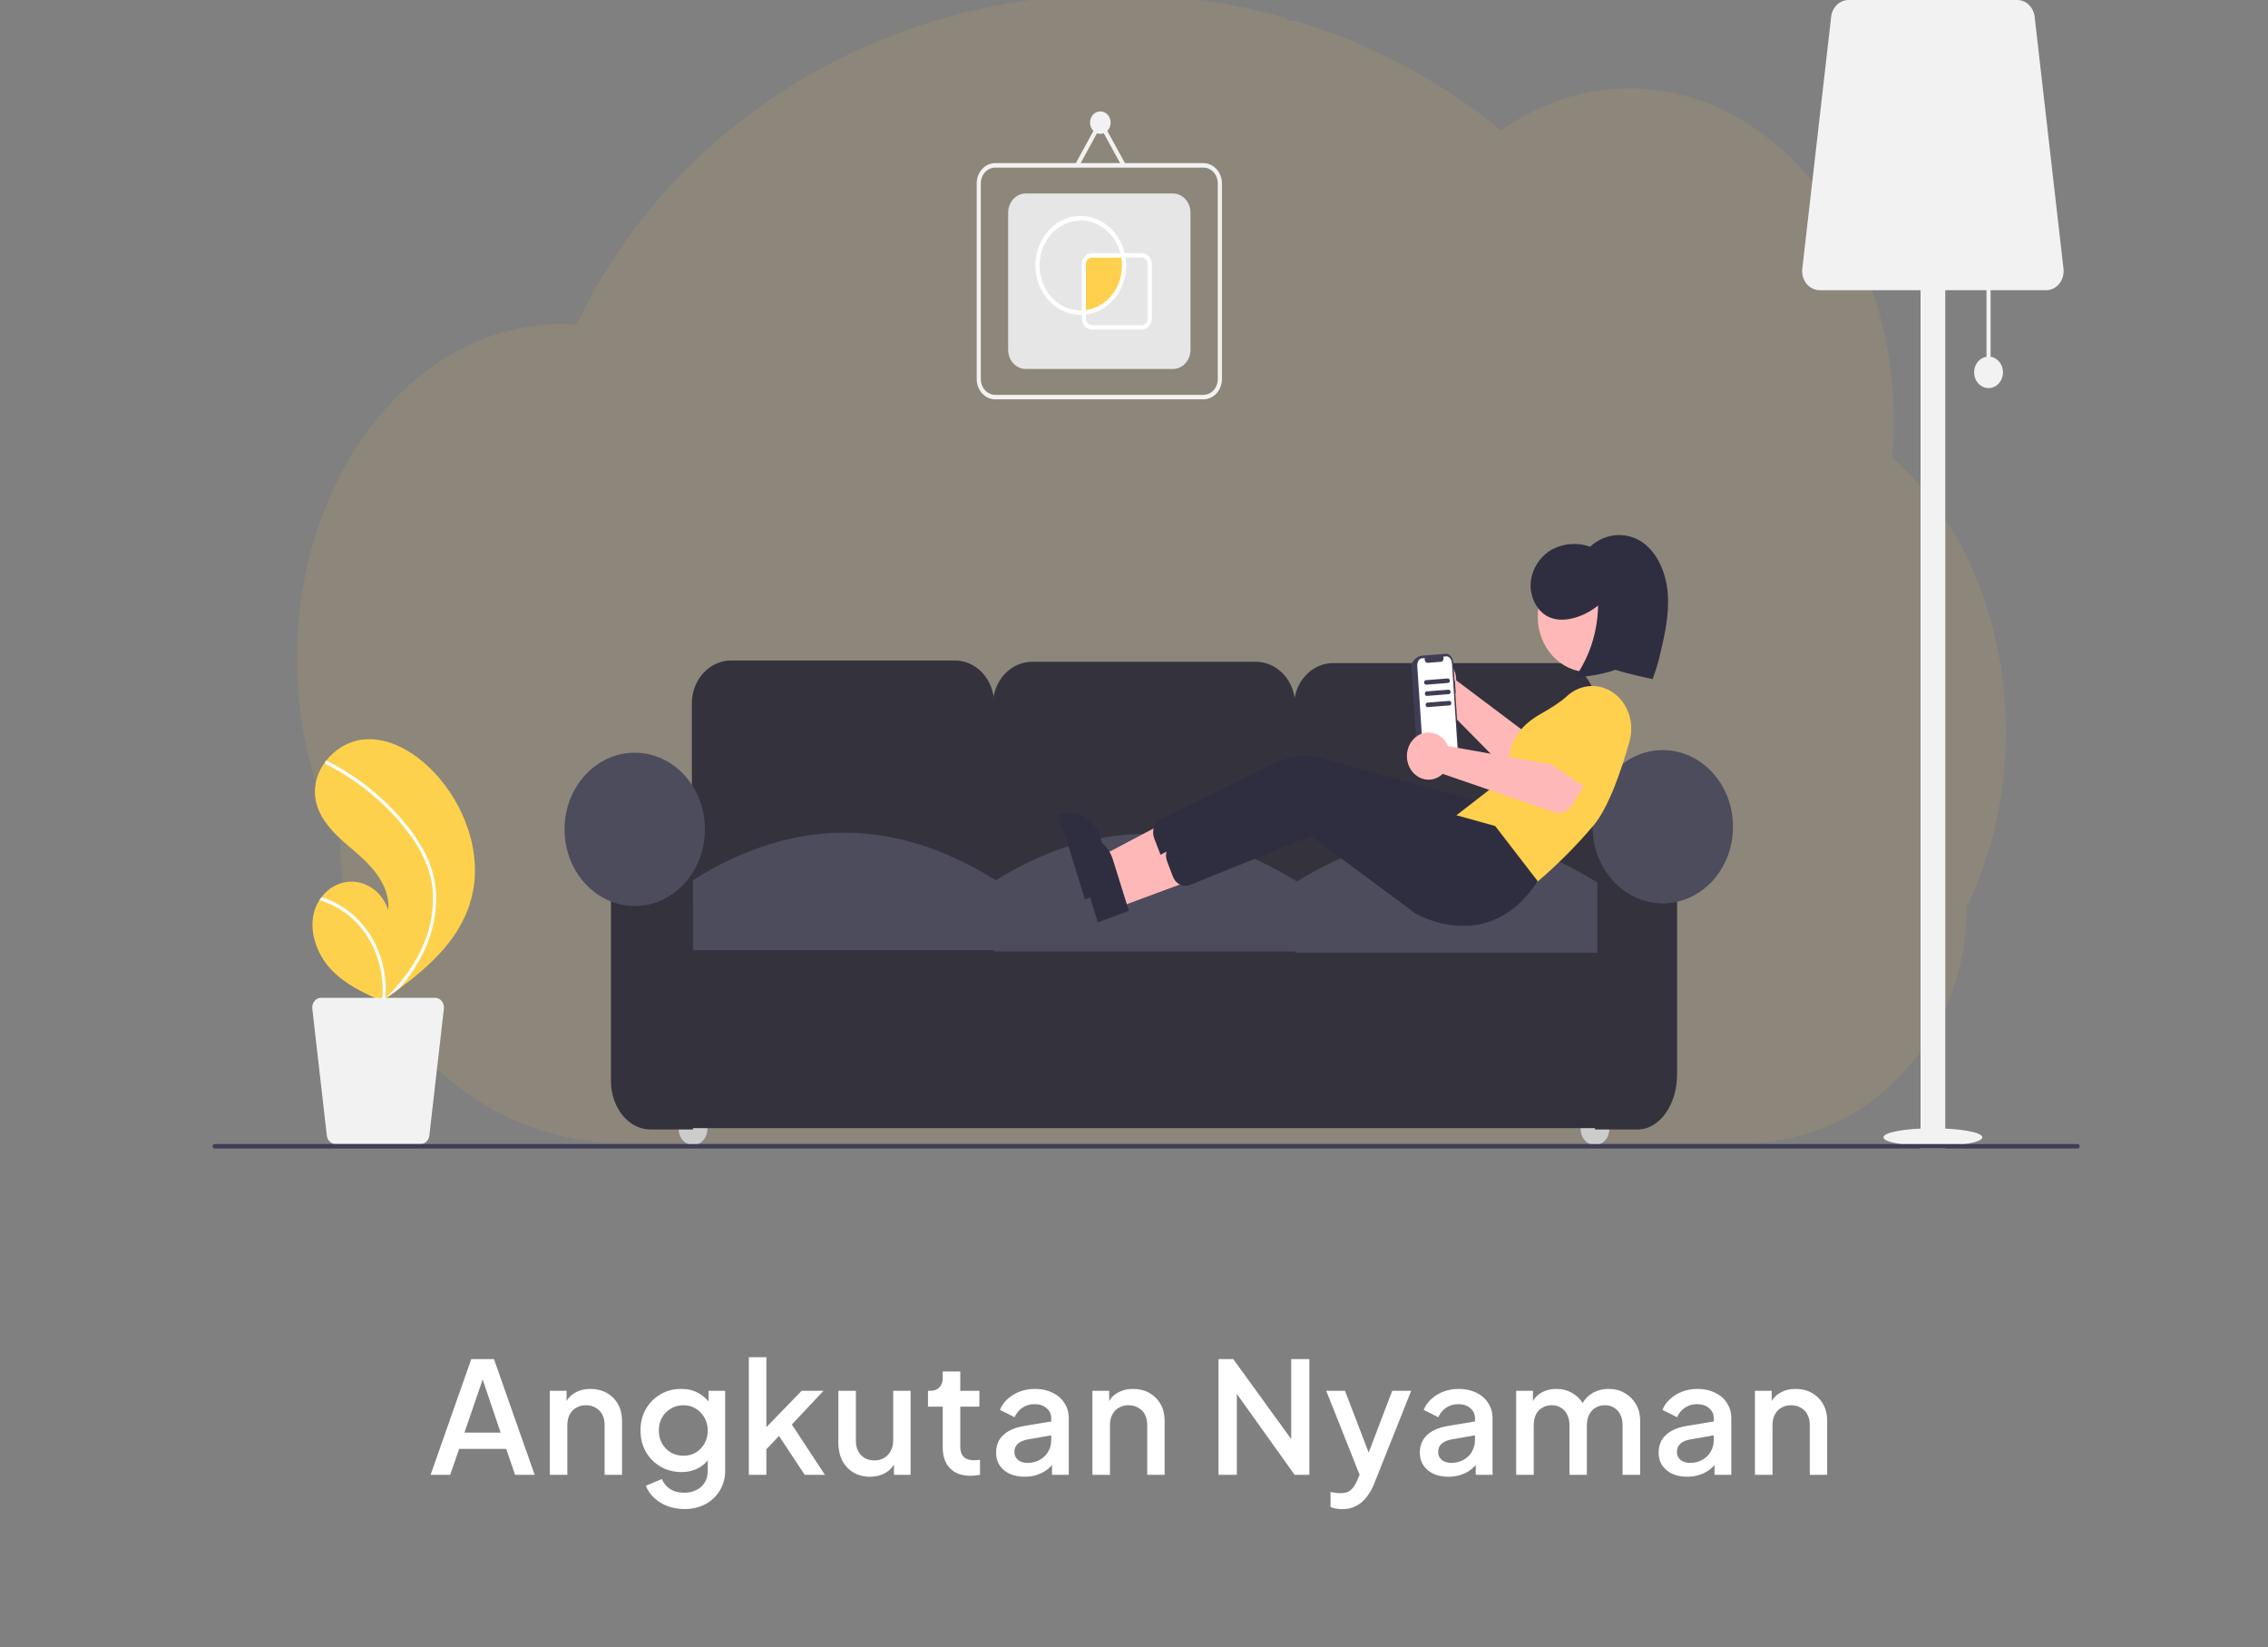 <svg width="146" height="106" viewBox="0 0 146 106" fill="none" xmlns="http://www.w3.org/2000/svg">
<rect x="0" y="0" width="146" height="106" fill="#808080" stroke="none"/>
<path d="M27.718 94.916L30.338 87.466H31.798L34.418 94.916H33.158L32.588 93.246H29.558L28.978 94.916H27.718ZM29.898 92.197H32.228L30.908 88.296H31.238L29.898 92.197ZM35.392 94.916V89.507H36.472V90.567L36.342 90.427C36.475 90.087 36.689 89.83 36.982 89.656C37.275 89.477 37.615 89.386 38.002 89.386C38.402 89.386 38.755 89.473 39.062 89.647C39.369 89.82 39.609 90.06 39.782 90.367C39.955 90.673 40.042 91.026 40.042 91.427V94.916H38.922V91.727C38.922 91.453 38.872 91.223 38.772 91.037C38.672 90.843 38.529 90.697 38.342 90.597C38.162 90.49 37.955 90.436 37.722 90.436C37.489 90.436 37.279 90.49 37.092 90.597C36.912 90.697 36.772 90.843 36.672 91.037C36.572 91.23 36.522 91.46 36.522 91.727V94.916H35.392ZM44.061 97.117C43.668 97.117 43.305 97.053 42.971 96.927C42.638 96.8 42.351 96.623 42.111 96.397C41.871 96.177 41.691 95.916 41.571 95.617L42.611 95.186C42.705 95.44 42.875 95.65 43.121 95.817C43.375 95.983 43.685 96.067 44.051 96.067C44.338 96.067 44.595 96.01 44.821 95.897C45.048 95.79 45.228 95.63 45.361 95.416C45.495 95.21 45.561 94.96 45.561 94.666V93.447L45.761 93.677C45.575 94.023 45.315 94.287 44.981 94.466C44.655 94.647 44.285 94.737 43.871 94.737C43.371 94.737 42.921 94.62 42.521 94.386C42.121 94.153 41.805 93.833 41.571 93.427C41.345 93.02 41.231 92.563 41.231 92.056C41.231 91.543 41.345 91.087 41.571 90.686C41.805 90.287 42.118 89.97 42.511 89.737C42.905 89.503 43.355 89.386 43.861 89.386C44.275 89.386 44.641 89.477 44.961 89.656C45.288 89.83 45.555 90.083 45.761 90.416L45.611 90.697V89.507H46.681V94.666C46.681 95.133 46.568 95.55 46.341 95.916C46.121 96.29 45.815 96.583 45.421 96.796C45.028 97.01 44.575 97.117 44.061 97.117ZM44.001 93.686C44.301 93.686 44.568 93.617 44.801 93.477C45.035 93.33 45.218 93.136 45.351 92.897C45.491 92.65 45.561 92.373 45.561 92.067C45.561 91.76 45.491 91.483 45.351 91.237C45.211 90.99 45.025 90.796 44.791 90.656C44.558 90.51 44.295 90.436 44.001 90.436C43.695 90.436 43.421 90.51 43.181 90.656C42.941 90.796 42.751 90.99 42.611 91.237C42.478 91.477 42.411 91.753 42.411 92.067C42.411 92.367 42.478 92.64 42.611 92.886C42.751 93.133 42.941 93.33 43.181 93.477C43.421 93.617 43.695 93.686 44.001 93.686ZM48.204 94.916V87.347H49.334V92.416L48.894 92.306L51.604 89.507H53.014L50.974 91.677L53.104 94.916H51.804L49.904 92.046L50.574 91.957L48.974 93.656L49.334 92.906V94.916H48.204ZM56.008 95.037C55.601 95.037 55.245 94.947 54.938 94.766C54.631 94.58 54.391 94.323 54.218 93.996C54.051 93.663 53.968 93.28 53.968 92.847V89.507H55.098V92.746C55.098 92.993 55.148 93.21 55.248 93.397C55.348 93.583 55.488 93.73 55.668 93.837C55.848 93.936 56.055 93.987 56.288 93.987C56.528 93.987 56.738 93.933 56.918 93.826C57.098 93.72 57.238 93.57 57.338 93.376C57.445 93.183 57.498 92.957 57.498 92.697V89.507H58.618V94.916H57.548V93.856L57.668 93.996C57.541 94.33 57.331 94.587 57.038 94.766C56.745 94.947 56.401 95.037 56.008 95.037ZM62.477 94.977C61.911 94.977 61.471 94.817 61.157 94.496C60.844 94.177 60.687 93.727 60.687 93.147V90.526H59.737V89.507H59.887C60.141 89.507 60.337 89.433 60.477 89.287C60.617 89.14 60.687 88.94 60.687 88.686V88.266H61.817V89.507H63.047V90.526H61.817V93.097C61.817 93.283 61.847 93.443 61.907 93.576C61.967 93.703 62.064 93.803 62.197 93.876C62.331 93.943 62.504 93.977 62.717 93.977C62.771 93.977 62.831 93.973 62.897 93.966C62.964 93.96 63.027 93.953 63.087 93.947V94.916C62.994 94.93 62.891 94.943 62.777 94.957C62.664 94.97 62.564 94.977 62.477 94.977ZM65.961 95.037C65.594 95.037 65.271 94.973 64.991 94.847C64.718 94.713 64.504 94.533 64.351 94.306C64.198 94.073 64.121 93.8 64.121 93.487C64.121 93.193 64.184 92.93 64.311 92.697C64.445 92.463 64.648 92.266 64.921 92.106C65.195 91.947 65.538 91.833 65.951 91.766L67.831 91.457V92.347L66.171 92.636C65.871 92.69 65.651 92.787 65.511 92.927C65.371 93.06 65.301 93.233 65.301 93.447C65.301 93.653 65.378 93.823 65.531 93.957C65.691 94.083 65.894 94.147 66.141 94.147C66.448 94.147 66.715 94.08 66.941 93.947C67.174 93.813 67.355 93.636 67.481 93.416C67.608 93.19 67.671 92.94 67.671 92.666V91.276C67.671 91.01 67.571 90.793 67.371 90.626C67.178 90.453 66.918 90.367 66.591 90.367C66.291 90.367 66.028 90.447 65.801 90.606C65.581 90.76 65.418 90.96 65.311 91.207L64.371 90.737C64.471 90.47 64.635 90.237 64.861 90.037C65.088 89.83 65.351 89.67 65.651 89.556C65.958 89.443 66.281 89.386 66.621 89.386C67.048 89.386 67.424 89.466 67.751 89.626C68.085 89.787 68.341 90.01 68.521 90.296C68.708 90.576 68.801 90.903 68.801 91.276V94.916H67.721V93.936L67.951 93.966C67.825 94.186 67.661 94.376 67.461 94.537C67.268 94.697 67.044 94.82 66.791 94.906C66.544 94.993 66.268 95.037 65.961 95.037ZM70.323 94.916V89.507H71.403V90.567L71.272 90.427C71.406 90.087 71.619 89.83 71.912 89.656C72.206 89.477 72.546 89.386 72.933 89.386C73.332 89.386 73.686 89.473 73.993 89.647C74.299 89.82 74.539 90.06 74.713 90.367C74.886 90.673 74.972 91.026 74.972 91.427V94.916H73.853V91.727C73.853 91.453 73.802 91.223 73.703 91.037C73.603 90.843 73.459 90.697 73.272 90.597C73.093 90.49 72.886 90.436 72.653 90.436C72.419 90.436 72.209 90.49 72.022 90.597C71.843 90.697 71.703 90.843 71.603 91.037C71.502 91.23 71.453 91.46 71.453 91.727V94.916H70.323ZM78.44 94.916V87.466H79.39L83.57 93.237L83.12 93.306V87.466H84.29V94.916H83.34L79.19 89.106L79.62 89.026V94.916H78.44ZM86.403 97.126C86.269 97.126 86.136 97.113 86.002 97.087C85.876 97.067 85.759 97.033 85.653 96.987V96.016C85.733 96.037 85.829 96.053 85.942 96.067C86.056 96.087 86.166 96.097 86.272 96.097C86.586 96.097 86.816 96.026 86.963 95.886C87.116 95.753 87.252 95.543 87.373 95.257L87.733 94.436L87.713 95.386L85.373 89.507H86.582L88.312 94.016H87.903L89.623 89.507H90.843L88.453 95.507C88.326 95.826 88.166 96.106 87.972 96.347C87.786 96.593 87.562 96.783 87.302 96.916C87.049 97.056 86.749 97.126 86.403 97.126ZM93.24 95.037C92.874 95.037 92.55 94.973 92.27 94.847C91.997 94.713 91.784 94.533 91.63 94.306C91.477 94.073 91.4 93.8 91.4 93.487C91.4 93.193 91.464 92.93 91.591 92.697C91.724 92.463 91.927 92.266 92.201 92.106C92.474 91.947 92.817 91.833 93.231 91.766L95.111 91.457V92.347L93.451 92.636C93.15 92.69 92.93 92.787 92.79 92.927C92.65 93.06 92.581 93.233 92.581 93.447C92.581 93.653 92.657 93.823 92.811 93.957C92.971 94.083 93.174 94.147 93.421 94.147C93.727 94.147 93.994 94.08 94.221 93.947C94.454 93.813 94.634 93.636 94.76 93.416C94.887 93.19 94.951 92.94 94.951 92.666V91.276C94.951 91.01 94.85 90.793 94.65 90.626C94.457 90.453 94.197 90.367 93.871 90.367C93.57 90.367 93.307 90.447 93.081 90.606C92.861 90.76 92.697 90.96 92.591 91.207L91.65 90.737C91.751 90.47 91.914 90.237 92.141 90.037C92.367 89.83 92.63 89.67 92.93 89.556C93.237 89.443 93.561 89.386 93.9 89.386C94.327 89.386 94.704 89.466 95.031 89.626C95.364 89.787 95.621 90.01 95.8 90.296C95.987 90.576 96.081 90.903 96.081 91.276V94.916H95.001V93.936L95.231 93.966C95.104 94.186 94.941 94.376 94.74 94.537C94.547 94.697 94.324 94.82 94.07 94.906C93.824 94.993 93.547 95.037 93.24 95.037ZM97.602 94.916V89.507H98.682V90.677L98.542 90.496C98.655 90.13 98.862 89.853 99.162 89.666C99.462 89.48 99.805 89.386 100.192 89.386C100.625 89.386 101.008 89.503 101.342 89.737C101.682 89.963 101.908 90.266 102.022 90.647L101.702 90.677C101.862 90.243 102.105 89.92 102.432 89.707C102.765 89.493 103.145 89.386 103.572 89.386C103.945 89.386 104.282 89.473 104.582 89.647C104.888 89.82 105.132 90.06 105.312 90.367C105.492 90.673 105.582 91.023 105.582 91.416V94.916H104.452V91.727C104.452 91.453 104.402 91.223 104.302 91.037C104.208 90.843 104.075 90.697 103.902 90.597C103.735 90.49 103.538 90.436 103.312 90.436C103.085 90.436 102.885 90.49 102.712 90.597C102.538 90.697 102.402 90.843 102.302 91.037C102.202 91.23 102.152 91.46 102.152 91.727V94.916H101.032V91.727C101.032 91.453 100.982 91.223 100.882 91.037C100.788 90.843 100.655 90.697 100.482 90.597C100.315 90.49 100.115 90.436 99.882 90.436C99.655 90.436 99.455 90.49 99.282 90.597C99.108 90.697 98.972 90.843 98.872 91.037C98.778 91.23 98.732 91.46 98.732 91.727V94.916H97.602ZM108.611 95.037C108.245 95.037 107.921 94.973 107.641 94.847C107.368 94.713 107.155 94.533 107.001 94.306C106.848 94.073 106.771 93.8 106.771 93.487C106.771 93.193 106.835 92.93 106.961 92.697C107.095 92.463 107.298 92.266 107.571 92.106C107.845 91.947 108.188 91.833 108.601 91.766L110.481 91.457V92.347L108.821 92.636C108.521 92.69 108.301 92.787 108.161 92.927C108.021 93.06 107.951 93.233 107.951 93.447C107.951 93.653 108.028 93.823 108.181 93.957C108.341 94.083 108.545 94.147 108.791 94.147C109.098 94.147 109.365 94.08 109.591 93.947C109.825 93.813 110.005 93.636 110.131 93.416C110.258 93.19 110.321 92.94 110.321 92.666V91.276C110.321 91.01 110.221 90.793 110.021 90.626C109.828 90.453 109.568 90.367 109.241 90.367C108.941 90.367 108.678 90.447 108.451 90.606C108.231 90.76 108.068 90.96 107.961 91.207L107.021 90.737C107.121 90.47 107.285 90.237 107.511 90.037C107.738 89.83 108.001 89.67 108.301 89.556C108.608 89.443 108.931 89.386 109.271 89.386C109.698 89.386 110.075 89.466 110.401 89.626C110.735 89.787 110.991 90.01 111.171 90.296C111.358 90.576 111.451 90.903 111.451 91.276V94.916H110.371V93.936L110.601 93.966C110.475 94.186 110.311 94.376 110.111 94.537C109.918 94.697 109.695 94.82 109.441 94.906C109.195 94.993 108.918 95.037 108.611 95.037ZM112.972 94.916V89.507H114.052V90.567L113.922 90.427C114.056 90.087 114.269 89.83 114.562 89.656C114.856 89.477 115.196 89.386 115.582 89.386C115.982 89.386 116.336 89.473 116.642 89.647C116.949 89.82 117.189 90.06 117.362 90.367C117.536 90.673 117.622 91.026 117.622 91.427V94.916H116.502V91.727C116.502 91.453 116.452 91.223 116.352 91.037C116.252 90.843 116.109 90.697 115.922 90.597C115.742 90.49 115.536 90.436 115.302 90.436C115.069 90.436 114.859 90.49 114.672 90.597C114.492 90.697 114.352 90.843 114.252 91.037C114.152 91.23 114.102 91.46 114.102 91.727V94.916H112.972Z" fill="white"/>
<g clip-path="url(#clip0_290_1472)">
<path opacity="0.1" d="M129.124 47.107C129.125 49.11 128.904 51.105 128.463 53.05C128.315 53.704 128.143 54.345 127.947 54.974C127.706 55.749 127.428 56.509 127.114 57.251C126.955 57.626 126.787 57.994 126.61 58.355C126.613 60.409 126.226 62.441 125.474 64.323C124.113 67.7 121.687 70.43 118.639 72.017C116.73 73.011 114.644 73.534 112.53 73.547H40.002C36.775 73.555 33.604 72.629 30.81 70.864C30.398 70.603 29.995 70.325 29.604 70.029C28.753 69.388 27.954 68.668 27.216 67.878C26.215 66.809 25.334 65.615 24.59 64.32C22.843 61.289 21.917 57.778 21.92 54.195C20.15 50.803 19.118 46.739 19.118 42.371C19.118 36.862 20.758 31.835 23.453 28.03C24.014 27.235 24.63 26.488 25.294 25.793C25.948 25.105 26.652 24.476 27.399 23.91C27.995 23.457 28.619 23.048 29.267 22.686C29.537 22.535 29.807 22.394 30.083 22.262C30.325 22.145 30.569 22.036 30.817 21.933C31.114 21.809 31.415 21.696 31.719 21.593C32.024 21.49 32.324 21.4 32.62 21.322C33.056 21.205 33.5 21.111 33.95 21.038C34.324 20.978 34.697 20.936 35.071 20.903C35.368 20.88 35.668 20.866 35.97 20.862H36.133C36.465 20.862 36.796 20.877 37.124 20.901C37.158 20.826 37.196 20.749 37.23 20.674C37.361 20.402 37.497 20.131 37.633 19.864V19.857C37.656 19.811 37.68 19.766 37.704 19.721C37.814 19.503 37.929 19.288 38.047 19.075C38.101 18.973 38.154 18.877 38.209 18.78C38.221 18.756 38.233 18.734 38.248 18.71C38.303 18.608 38.361 18.506 38.418 18.404C38.707 17.902 39.007 17.407 39.318 16.92C39.345 16.878 39.37 16.837 39.397 16.796C39.446 16.721 39.491 16.646 39.545 16.572C39.674 16.375 39.806 16.177 39.94 15.982C40.033 15.844 40.127 15.707 40.227 15.574C40.47 15.231 40.72 14.89 40.975 14.554C41.23 14.217 41.499 13.878 41.77 13.546C41.808 13.501 41.845 13.456 41.884 13.41L42.283 12.935C42.303 12.913 42.32 12.893 42.338 12.872C42.386 12.816 42.432 12.76 42.483 12.705C42.697 12.458 42.916 12.214 43.137 11.973C44.263 10.751 45.462 9.612 46.727 8.565C46.776 8.522 46.827 8.481 46.876 8.441C47.114 8.245 47.355 8.052 47.596 7.862C48.921 6.824 50.306 5.88 51.743 5.036C51.842 4.974 51.943 4.916 52.045 4.858C53.333 4.114 54.658 3.448 56.013 2.862C56.752 2.543 57.503 2.245 58.268 1.969C58.774 1.788 59.282 1.615 59.797 1.458C60.593 1.209 61.398 0.984 62.214 0.783C64.617 0.194 67.061 -0.17 69.521 -0.305C70.268 -0.348 71.024 -0.369 71.788 -0.369C75.474 -0.374 79.146 0.133 82.715 1.141C82.752 1.202 82.802 1.252 82.862 1.285C82.921 1.319 82.987 1.336 83.054 1.334H83.368C83.504 1.374 83.64 1.415 83.776 1.458C84.538 1.698 85.288 1.96 86.028 2.243L86.215 2.316C88.04 3.026 89.817 3.878 91.53 4.867C93.074 5.757 94.561 6.761 95.98 7.871C96.199 8.043 96.414 8.216 96.626 8.391C96.884 8.209 97.146 8.036 97.413 7.871C98.442 7.231 99.535 6.723 100.67 6.355C103.044 5.588 105.556 5.48 107.978 6.043C111.083 6.762 113.894 8.548 116.165 11.087C117.09 12.123 117.914 13.261 118.623 14.483C118.674 14.571 118.726 14.66 118.775 14.749C119.384 15.835 119.907 16.974 120.339 18.157C120.355 18.199 120.37 18.241 120.384 18.284C120.783 19.39 121.105 20.528 121.346 21.687C121.358 21.745 121.371 21.804 121.382 21.863C121.608 22.985 121.762 24.123 121.841 25.268C121.841 25.309 121.841 25.351 121.849 25.393C121.888 25.985 121.908 26.584 121.909 27.19C121.909 27.73 121.892 28.267 121.861 28.799C121.861 28.857 121.854 28.918 121.849 28.977C121.841 29.132 121.828 29.283 121.816 29.439C122.53 30.068 123.197 30.756 123.813 31.497C124.085 31.821 124.349 32.158 124.603 32.508C125.379 33.57 126.061 34.71 126.639 35.913C128.216 39.176 129.124 43.006 129.124 47.107Z" fill="#FED04D"/>
<path d="M124.428 73.772C126.186 73.772 127.612 73.512 127.612 73.192C127.612 72.873 126.186 72.613 124.428 72.613C122.67 72.613 121.244 72.873 121.244 73.192C121.244 73.512 122.67 73.772 124.428 73.772Z" fill="#F2F2F2"/>
<path d="M128.143 17.882H127.878V23.963H128.143V17.882Z" fill="#F2F2F2"/>
<path d="M125.225 13.973H123.633V73.917H125.225V13.973Z" fill="#F2F2F2"/>
<path d="M131.717 18.678H117.14C116.98 18.678 116.822 18.641 116.677 18.569C116.531 18.498 116.401 18.393 116.295 18.262C116.189 18.131 116.11 17.977 116.063 17.811C116.016 17.644 116.002 17.468 116.021 17.295L117.879 1.078C117.913 0.781 118.046 0.507 118.252 0.309C118.458 0.11 118.723 0 118.998 0H129.859C130.134 0 130.399 0.11 130.605 0.309C130.811 0.507 130.944 0.781 130.978 1.078L132.835 17.295C132.855 17.468 132.841 17.644 132.794 17.811C132.747 17.977 132.668 18.131 132.562 18.262C132.456 18.393 132.326 18.498 132.18 18.569C132.034 18.641 131.876 18.678 131.717 18.678Z" fill="#F2F2F2"/>
<path d="M128.011 24.977C128.524 24.977 128.939 24.523 128.939 23.963C128.939 23.404 128.524 22.95 128.011 22.95C127.498 22.95 127.082 23.404 127.082 23.963C127.082 24.523 127.498 24.977 128.011 24.977Z" fill="#F2F2F2"/>
<path d="M30.342 57.825C29.672 60.363 27.715 62.139 25.674 63.648C25.389 63.859 25.103 64.065 24.818 64.266C24.816 64.267 24.814 64.269 24.812 64.27C24.799 64.279 24.785 64.289 24.772 64.299C24.713 64.34 24.654 64.382 24.596 64.423L24.628 64.438C24.628 64.438 24.66 64.457 24.625 64.441C24.615 64.437 24.604 64.432 24.594 64.428C23.408 63.906 22.201 63.345 21.292 62.367C20.349 61.352 19.799 59.759 20.309 58.425C20.376 58.25 20.461 58.084 20.562 57.93C20.603 57.865 20.648 57.803 20.694 57.742C20.976 57.367 21.344 57.081 21.76 56.913C22.177 56.744 22.627 56.7 23.065 56.784C23.502 56.869 23.911 57.079 24.25 57.393C24.588 57.707 24.844 58.114 24.99 58.572C25.14 57.048 23.989 55.771 22.881 54.829C21.772 53.888 20.513 52.863 20.298 51.347C20.179 50.504 20.447 49.687 20.937 49.031C20.952 49.011 20.967 48.991 20.983 48.971C21.578 48.207 22.416 47.717 23.329 47.597C25.029 47.405 26.68 48.387 27.915 49.677C29.902 51.752 31.104 54.94 30.342 57.825Z" fill="#FED14D"/>
<path d="M27.148 54.506C27.474 55.06 27.725 55.663 27.891 56.295C28.032 56.861 28.095 57.447 28.078 58.032C28.032 59.238 27.722 60.414 27.173 61.462C26.76 62.257 26.256 62.991 25.674 63.648C25.389 63.859 25.104 64.065 24.819 64.266C24.817 64.267 24.815 64.269 24.813 64.27C24.799 64.279 24.786 64.289 24.773 64.299C24.714 64.34 24.655 64.381 24.597 64.422C24.597 64.422 24.66 64.456 24.626 64.441C24.616 64.436 24.605 64.432 24.595 64.427C24.701 63.476 24.597 62.511 24.291 61.613C23.985 60.715 23.487 59.91 22.837 59.265C22.186 58.631 21.407 58.173 20.562 57.929C20.604 57.865 20.648 57.803 20.695 57.742C21.021 57.842 21.338 57.973 21.643 58.134C22.733 58.705 23.625 59.644 24.188 60.812C24.693 61.872 24.91 63.067 24.814 64.258C24.863 64.21 24.912 64.16 24.959 64.112C25.86 63.194 26.661 62.142 27.202 60.927C27.672 59.898 27.903 58.76 27.875 57.61C27.831 56.358 27.373 55.197 26.711 54.187C25.985 53.109 25.128 52.144 24.163 51.32C23.19 50.47 22.125 49.752 20.993 49.184C20.967 49.171 20.947 49.148 20.937 49.119C20.927 49.091 20.927 49.059 20.938 49.03C20.945 49.005 20.962 48.983 20.984 48.971C20.995 48.966 21.007 48.963 21.019 48.964C21.032 48.965 21.043 48.968 21.054 48.974C21.194 49.045 21.333 49.116 21.471 49.19C22.618 49.809 23.69 50.581 24.663 51.488C25.602 52.363 26.487 53.362 27.148 54.506Z" fill="white"/>
<path d="M20.667 64.215H28.011C28.092 64.215 28.172 64.234 28.245 64.27C28.319 64.306 28.384 64.359 28.437 64.425C28.491 64.491 28.531 64.569 28.554 64.653C28.578 64.737 28.585 64.825 28.575 64.912L27.639 73.084C27.622 73.234 27.555 73.371 27.451 73.471C27.348 73.571 27.214 73.627 27.076 73.627H21.603C21.464 73.627 21.331 73.571 21.227 73.471C21.123 73.371 21.056 73.234 21.039 73.084L20.103 64.912C20.093 64.825 20.1 64.737 20.124 64.653C20.148 64.569 20.188 64.491 20.241 64.425C20.294 64.359 20.36 64.306 20.433 64.27C20.507 64.234 20.586 64.215 20.667 64.215Z" fill="#F2F2F2"/>
<path d="M44.614 73.69C45.121 73.69 45.533 73.241 45.533 72.687C45.533 72.133 45.121 71.684 44.614 71.684C44.106 71.684 43.694 72.133 43.694 72.687C43.694 73.241 44.106 73.69 44.614 73.69Z" fill="#CCCCCC"/>
<path d="M102.675 73.69C103.183 73.69 103.594 73.241 103.594 72.687C103.594 72.133 103.183 71.684 102.675 71.684C102.167 71.684 101.756 72.133 101.756 72.687C101.756 73.241 102.167 73.69 102.675 73.69Z" fill="#CCCCCC"/>
<path d="M61.465 58.725H47.065C46.395 58.724 45.752 58.433 45.278 57.916C44.804 57.399 44.538 56.698 44.537 55.966V45.265C44.538 44.534 44.804 43.833 45.278 43.315C45.752 42.798 46.395 42.507 47.065 42.506H61.465C62.135 42.507 62.778 42.798 63.252 43.315C63.726 43.833 63.992 44.534 63.993 45.265V55.966C63.992 56.698 63.726 57.399 63.252 57.916C62.778 58.433 62.135 58.724 61.465 58.725Z" fill="#33323D"/>
<path d="M80.845 58.809H66.445C65.775 58.808 65.132 58.517 64.658 58C64.184 57.483 63.918 56.781 63.917 56.05V45.349C63.918 44.617 64.184 43.916 64.658 43.399C65.132 42.882 65.775 42.591 66.445 42.59H80.845C81.515 42.591 82.158 42.882 82.632 43.399C83.106 43.916 83.372 44.617 83.373 45.349V56.05C83.372 56.781 83.106 57.483 82.632 58C82.158 58.517 81.515 58.808 80.845 58.809Z" fill="#33323D"/>
<path d="M100.224 58.892H85.824C85.153 58.891 84.511 58.6 84.037 58.083C83.563 57.566 83.297 56.865 83.296 56.133V45.432C83.297 44.701 83.563 43.999 84.037 43.482C84.511 42.965 85.153 42.674 85.824 42.673H100.224C100.894 42.674 101.537 42.965 102.011 43.482C102.484 43.999 102.751 44.701 102.752 45.432V56.133C102.751 56.865 102.484 57.566 102.011 58.083C101.537 58.6 100.894 58.891 100.224 58.892Z" fill="#33323D"/>
<path d="M105.739 58.14H42.316V72.603H105.739V58.14Z" fill="#33323D"/>
<path d="M44.614 72.687H41.857C40.463 72.687 39.329 71.281 39.329 69.554V54.461H44.614V72.687Z" fill="#33323D"/>
<path d="M105.432 72.687H102.675V52.121H107.96V69.152C107.96 71.101 106.826 72.687 105.432 72.687Z" fill="#33323D"/>
<path d="M64.07 61.15H44.614V56.635C51.1 52.575 57.585 52.575 64.07 56.635V61.15Z" fill="#4D4C5D"/>
<path d="M83.449 61.233H63.993V56.719C70.478 52.658 76.964 52.658 83.449 56.719V61.233Z" fill="#4D4C5D"/>
<path d="M102.828 61.317H83.372V56.802C89.857 52.742 96.343 52.742 102.828 56.802V61.317Z" fill="#4D4C5D"/>
<path d="M40.861 58.307C43.357 58.307 45.38 56.099 45.38 53.374C45.38 50.65 43.357 48.442 40.861 48.442C38.365 48.442 36.342 50.65 36.342 53.374C36.342 56.099 38.365 58.307 40.861 58.307Z" fill="#4D4C5D"/>
<path d="M107.041 58.14C109.537 58.14 111.56 55.932 111.56 53.207C111.56 50.483 109.537 48.275 107.041 48.275C104.545 48.275 102.521 50.483 102.521 53.207C102.521 55.932 104.545 58.14 107.041 58.14Z" fill="#4D4C5D"/>
<path d="M93.728 43.544C93.739 43.623 93.744 43.703 93.743 43.783L99.16 47.858L100.604 47.112L101.921 49.344L99.482 50.937C99.284 51.066 99.055 51.121 98.826 51.095C98.598 51.069 98.383 50.962 98.215 50.792L92.729 45.234C92.457 45.318 92.168 45.309 91.9 45.209C91.632 45.109 91.399 44.922 91.231 44.674C91.063 44.426 90.969 44.128 90.96 43.819C90.951 43.511 91.028 43.206 91.181 42.947C91.335 42.688 91.557 42.486 91.818 42.367C92.079 42.249 92.367 42.221 92.644 42.285C92.92 42.35 93.172 42.505 93.366 42.73C93.56 42.955 93.686 43.239 93.728 43.544Z" fill="#FFB8B8"/>
<path d="M99.264 47.508C99.288 47.418 99.329 47.335 99.385 47.264C99.441 47.193 99.51 47.136 99.588 47.097L102.312 45.735C102.68 45.474 103.128 45.382 103.557 45.48C103.987 45.579 104.363 45.859 104.604 46.26C104.844 46.661 104.929 47.149 104.84 47.618C104.751 48.087 104.496 48.499 104.129 48.762L101.877 50.936C101.813 50.998 101.737 51.044 101.655 51.071C101.573 51.098 101.487 51.106 101.402 51.093C101.317 51.081 101.235 51.048 101.163 50.998C101.09 50.948 101.028 50.881 100.982 50.803L99.337 48.045C99.29 47.966 99.259 47.878 99.247 47.785C99.234 47.693 99.24 47.598 99.264 47.508Z" fill="#FED04D"/>
<path d="M93.66 43.81L93.633 43.812L93.559 42.691C93.535 42.332 93.322 42.057 93.084 42.076L91.505 42.2C91.266 42.219 90.828 42.546 90.852 42.904L90.871 43.193L91.259 49.057C91.283 49.415 91.76 49.67 91.999 49.651L93.578 49.526C93.816 49.507 93.99 49.201 93.966 48.843L93.686 44.61L93.713 44.608L93.66 43.81Z" fill="#3F3D56"/>
<path d="M93.468 42.702L93.875 48.845C93.893 49.113 93.763 49.342 93.585 49.356L91.998 49.481C91.82 49.495 91.661 49.289 91.643 49.022L91.236 42.878C91.218 42.611 91.348 42.382 91.526 42.368L91.719 42.353C91.705 42.408 91.708 42.465 91.727 42.518C91.746 42.571 91.779 42.616 91.823 42.647C91.841 42.656 91.861 42.66 91.881 42.659L92.786 42.588C92.871 42.581 92.933 42.472 92.924 42.345C92.922 42.316 92.916 42.287 92.907 42.259L93.113 42.243C93.291 42.229 93.45 42.434 93.468 42.702Z" fill="white"/>
<path d="M71.202 56.888L70.679 55.207L76.369 52.204L77.142 54.684L71.202 56.888Z" fill="#FFB8B8"/>
<path d="M69.843 57.87L68.155 52.451L68.218 52.428C68.472 52.334 68.74 52.295 69.008 52.314C69.275 52.333 69.537 52.409 69.777 52.538C70.017 52.668 70.232 52.847 70.409 53.067C70.586 53.287 70.721 53.543 70.808 53.82L71.839 57.13L69.843 57.87Z" fill="#2F2E41"/>
<path d="M93.787 58.087C92.567 58.162 91.35 57.884 90.259 57.281L83.568 52.313L75.755 55.47C75.548 55.547 75.321 55.536 75.121 55.437C74.922 55.339 74.763 55.162 74.679 54.942L74.296 53.936C74.209 53.71 74.206 53.456 74.289 53.227C74.372 52.999 74.533 52.816 74.739 52.716L82.203 49.058C83.1 48.62 84.105 48.525 85.056 48.788L95.419 51.671L98.158 55.221L98.128 55.267C96.783 57.291 95.188 57.976 93.787 58.087Z" fill="#2F2E41"/>
<path d="M102.25 43.252C104.049 43.252 105.508 41.66 105.508 39.695C105.508 37.731 104.049 36.139 102.25 36.139C100.45 36.139 98.991 37.731 98.991 39.695C98.991 41.66 100.45 43.252 102.25 43.252Z" fill="#FFB8B8"/>
<path d="M98.905 56.804L93.661 52.544L97.237 49.77C97.135 49.411 96.681 47.357 99.163 45.956C99.949 45.513 100.515 45.132 100.845 44.822C101.315 44.381 101.916 44.141 102.535 44.15C102.926 44.156 103.31 44.262 103.656 44.459C104.003 44.656 104.303 44.938 104.532 45.282C104.762 45.627 104.914 46.026 104.978 46.447C105.042 46.867 105.016 47.298 104.901 47.706C104.383 49.542 103.559 51.975 102.571 53.138C101.453 54.453 100.24 55.668 98.945 56.771L98.905 56.804Z" fill="#FED04D"/>
<path d="M72.034 58.377L71.511 56.696L77.201 53.693L77.974 56.173L72.034 58.377Z" fill="#FFB8B8"/>
<path d="M70.674 59.359L68.986 53.94L69.049 53.917C69.303 53.823 69.571 53.784 69.839 53.803C70.106 53.822 70.368 53.898 70.608 54.028C70.849 54.157 71.063 54.337 71.24 54.556C71.417 54.776 71.552 55.032 71.639 55.309L72.67 58.619L70.674 59.359Z" fill="#2F2E41"/>
<path d="M94.618 59.576C93.398 59.651 92.181 59.373 91.091 58.77L84.399 53.802L76.586 56.96C76.379 57.037 76.152 57.025 75.953 56.927C75.753 56.828 75.595 56.651 75.51 56.431L75.127 55.425C75.04 55.199 75.037 54.945 75.12 54.717C75.203 54.489 75.364 54.305 75.57 54.206L83.034 50.547C83.931 50.109 84.936 50.014 85.888 50.278L96.25 53.16L98.989 56.71L98.959 56.756C97.614 58.781 96.019 59.466 94.618 59.576Z" fill="#2F2E41"/>
<path d="M93.114 47.81C93.155 47.877 93.19 47.947 93.221 48.02L99.715 49.171L100.728 47.822L102.793 49.223L101.213 51.803C101.086 52.011 100.9 52.169 100.683 52.252C100.466 52.335 100.231 52.339 100.012 52.264L92.874 49.805C92.661 50.008 92.396 50.135 92.115 50.169C91.834 50.204 91.55 50.144 91.301 49.998C91.052 49.852 90.849 49.627 90.72 49.353C90.591 49.078 90.541 48.767 90.578 48.461C90.615 48.155 90.737 47.868 90.926 47.639C91.116 47.411 91.365 47.25 91.64 47.179C91.915 47.109 92.204 47.131 92.467 47.244C92.731 47.357 92.956 47.554 93.114 47.81Z" fill="#FFB8B8"/>
<path d="M99.672 48.805C99.658 48.713 99.663 48.618 99.686 48.528C99.708 48.438 99.749 48.354 99.804 48.282L101.731 45.778C101.961 45.37 102.33 45.078 102.757 44.967C103.183 44.855 103.633 44.932 104.008 45.182C104.382 45.432 104.651 45.833 104.755 46.299C104.858 46.764 104.788 47.256 104.561 47.665L103.378 50.681C103.344 50.767 103.294 50.845 103.23 50.908C103.167 50.971 103.092 51.018 103.01 51.046C102.928 51.075 102.842 51.083 102.757 51.072C102.672 51.06 102.59 51.029 102.517 50.98L99.948 49.256C99.875 49.207 99.813 49.142 99.765 49.064C99.717 48.986 99.685 48.898 99.672 48.805Z" fill="#FED04D"/>
<path d="M101.379 43.612C102.326 42.282 102.851 40.653 102.875 38.969C102.429 39.331 101.925 39.597 101.388 39.753C100.819 39.919 100.193 39.952 99.657 39.685C98.902 39.31 98.456 38.353 98.542 37.453C98.627 36.553 99.197 35.748 99.94 35.345C100.699 34.957 101.566 34.9 102.363 35.185C102.785 34.793 103.301 34.542 103.85 34.462C104.399 34.382 104.957 34.476 105.458 34.734C106.612 35.352 107.25 36.782 107.36 38.179C107.471 39.576 107.142 40.965 106.816 42.322L106.779 42.475C106.678 42.897 106.383 43.707 106.383 43.707C106.383 43.707 104.669 43.338 103.988 43.102C103.002 43.491 101.379 43.612 101.379 43.612Z" fill="#2F2E41"/>
<path d="M93.211 43.953L91.815 44.063C91.78 44.066 91.745 44.053 91.719 44.028C91.692 44.003 91.676 43.967 91.673 43.929C91.671 43.891 91.682 43.853 91.705 43.824C91.728 43.795 91.761 43.777 91.796 43.774L93.192 43.664C93.209 43.663 93.227 43.665 93.243 43.671C93.26 43.677 93.275 43.686 93.289 43.699C93.302 43.711 93.313 43.726 93.32 43.743C93.328 43.76 93.333 43.779 93.334 43.798C93.335 43.817 93.333 43.836 93.328 43.854C93.322 43.872 93.314 43.889 93.302 43.903C93.291 43.918 93.277 43.929 93.261 43.938C93.246 43.946 93.229 43.952 93.211 43.953Z" fill="#3F3D56"/>
<path d="M93.259 44.675L91.863 44.785C91.846 44.786 91.828 44.784 91.812 44.778C91.795 44.772 91.78 44.762 91.767 44.75C91.754 44.737 91.743 44.722 91.735 44.705C91.727 44.688 91.722 44.67 91.721 44.651C91.72 44.632 91.722 44.613 91.728 44.595C91.733 44.577 91.742 44.56 91.753 44.545C91.765 44.531 91.778 44.519 91.794 44.511C91.81 44.502 91.827 44.497 91.844 44.496L93.24 44.386C93.275 44.383 93.31 44.395 93.337 44.42C93.363 44.446 93.379 44.481 93.382 44.52C93.385 44.558 93.373 44.596 93.35 44.625C93.327 44.654 93.294 44.672 93.259 44.675Z" fill="#3F3D56"/>
<path d="M93.307 45.397L91.91 45.507C91.876 45.51 91.841 45.497 91.814 45.472C91.788 45.447 91.771 45.411 91.769 45.373C91.766 45.335 91.778 45.297 91.801 45.268C91.824 45.239 91.856 45.221 91.891 45.218L93.287 45.108C93.323 45.105 93.357 45.118 93.384 45.143C93.41 45.168 93.427 45.203 93.429 45.242C93.432 45.28 93.42 45.318 93.397 45.347C93.374 45.376 93.342 45.394 93.307 45.397Z" fill="#3F3D56"/>
<path d="M133.744 73.916H13.818C13.783 73.916 13.749 73.901 13.724 73.874C13.7 73.847 13.685 73.81 13.685 73.772C13.685 73.733 13.7 73.697 13.724 73.669C13.749 73.642 13.783 73.627 13.818 73.627H133.744C133.779 73.627 133.813 73.642 133.838 73.669C133.863 73.697 133.877 73.733 133.877 73.772C133.877 73.81 133.863 73.847 133.838 73.874C133.813 73.901 133.779 73.916 133.744 73.916Z" fill="#3F3D56"/>
<path d="M77.467 25.701H64.068C63.751 25.7 63.448 25.563 63.224 25.319C63 25.074 62.874 24.743 62.874 24.398V11.801C62.874 11.455 63 11.124 63.224 10.88C63.448 10.635 63.751 10.498 64.068 10.498H77.467C77.783 10.498 78.087 10.635 78.311 10.88C78.534 11.124 78.66 11.455 78.661 11.801V24.398C78.66 24.743 78.534 25.074 78.311 25.319C78.087 25.563 77.783 25.7 77.467 25.701ZM64.068 10.787C63.822 10.787 63.586 10.894 63.412 11.084C63.237 11.274 63.14 11.532 63.139 11.801V24.398C63.14 24.666 63.237 24.924 63.412 25.114C63.586 25.304 63.822 25.411 64.068 25.411H77.467C77.713 25.411 77.949 25.304 78.123 25.114C78.297 24.924 78.395 24.666 78.395 24.398V11.801C78.395 11.532 78.297 11.274 78.123 11.084C77.949 10.894 77.713 10.787 77.467 10.787H64.068Z" fill="#F2F2F2"/>
<path d="M75.508 23.746H66.027C65.728 23.746 65.442 23.616 65.23 23.385C65.019 23.154 64.9 22.841 64.899 22.515V13.683C64.9 13.357 65.019 13.044 65.23 12.813C65.442 12.582 65.728 12.453 66.027 12.452H75.508C75.807 12.453 76.093 12.582 76.305 12.813C76.516 13.044 76.635 13.357 76.635 13.683V22.515C76.635 22.841 76.516 23.154 76.305 23.385C76.093 23.616 75.807 23.746 75.508 23.746Z" fill="#E6E6E6"/>
<path d="M70.833 8.615C71.2 8.615 71.496 8.291 71.496 7.891C71.496 7.491 71.2 7.167 70.833 7.167C70.467 7.167 70.17 7.491 70.17 7.891C70.17 8.291 70.467 8.615 70.833 8.615Z" fill="#F2F2F2"/>
<path d="M72.228 10.717L70.834 8.174L69.448 10.716L69.22 10.568L70.833 7.609L72.456 10.568L72.228 10.717Z" fill="#F2F2F2"/>
<path d="M72.359 17.086C72.359 16.866 72.337 16.648 72.294 16.434H70.303C70.162 16.434 70.027 16.495 69.928 16.604C69.828 16.712 69.772 16.86 69.772 17.013V20.115C70.475 20.061 71.132 19.718 71.612 19.156C72.092 18.594 72.359 17.854 72.359 17.086Z" fill="#FED04D"/>
<path d="M69.573 20.271C69.022 20.271 68.483 20.101 68.017 19.781C67.551 19.461 67.178 19.004 66.94 18.462C66.702 17.92 66.609 17.316 66.673 16.719C66.736 16.122 66.953 15.557 67.297 15.089C67.642 14.621 68.102 14.269 68.622 14.073C69.143 13.878 69.703 13.847 70.239 13.984C70.775 14.122 71.264 14.422 71.651 14.85C72.037 15.277 72.305 15.816 72.423 16.403L72.458 16.579H70.302C70.197 16.579 70.096 16.625 70.021 16.706C69.947 16.787 69.905 16.898 69.905 17.013V20.25L69.758 20.261C69.697 20.266 69.635 20.271 69.573 20.271ZM69.573 14.19C68.869 14.19 68.194 14.495 67.697 15.038C67.199 15.581 66.92 16.317 66.92 17.085C66.92 17.853 67.199 18.59 67.697 19.133C68.194 19.676 68.869 19.981 69.573 19.981C69.595 19.981 69.617 19.98 69.639 19.979V17.013C69.639 16.821 69.709 16.637 69.834 16.501C69.958 16.366 70.127 16.289 70.302 16.289H72.123C71.962 15.686 71.627 15.155 71.168 14.777C70.708 14.399 70.149 14.192 69.573 14.19Z" fill="white"/>
<path d="M73.487 21.212H70.303C70.127 21.212 69.959 21.135 69.834 21C69.71 20.864 69.64 20.68 69.64 20.488V19.98L69.763 19.971C70.143 19.942 70.512 19.824 70.847 19.625C71.181 19.427 71.472 19.151 71.7 18.819C71.928 18.486 72.087 18.103 72.167 17.697C72.247 17.291 72.246 16.87 72.164 16.465L72.129 16.289H73.487C73.663 16.289 73.831 16.366 73.956 16.501C74.08 16.637 74.15 16.821 74.15 17.013V20.488C74.15 20.68 74.08 20.864 73.956 21C73.831 21.135 73.663 21.212 73.487 21.212ZM69.905 20.247V20.488C69.905 20.603 69.947 20.714 70.022 20.795C70.096 20.877 70.197 20.922 70.303 20.922H73.487C73.592 20.922 73.694 20.877 73.768 20.795C73.843 20.714 73.885 20.603 73.885 20.488V17.013C73.885 16.898 73.843 16.788 73.768 16.706C73.694 16.625 73.592 16.579 73.487 16.579H72.454C72.479 16.746 72.492 16.916 72.492 17.085C72.489 17.866 72.225 18.619 71.748 19.202C71.272 19.785 70.616 20.157 69.905 20.247Z" fill="white"/>
</g>
<defs>
<clipPath id="clip0_290_1472">
<rect width="120.191" height="73.917" fill="white" transform="translate(13.685)"/>
</clipPath>
</defs>
</svg>
